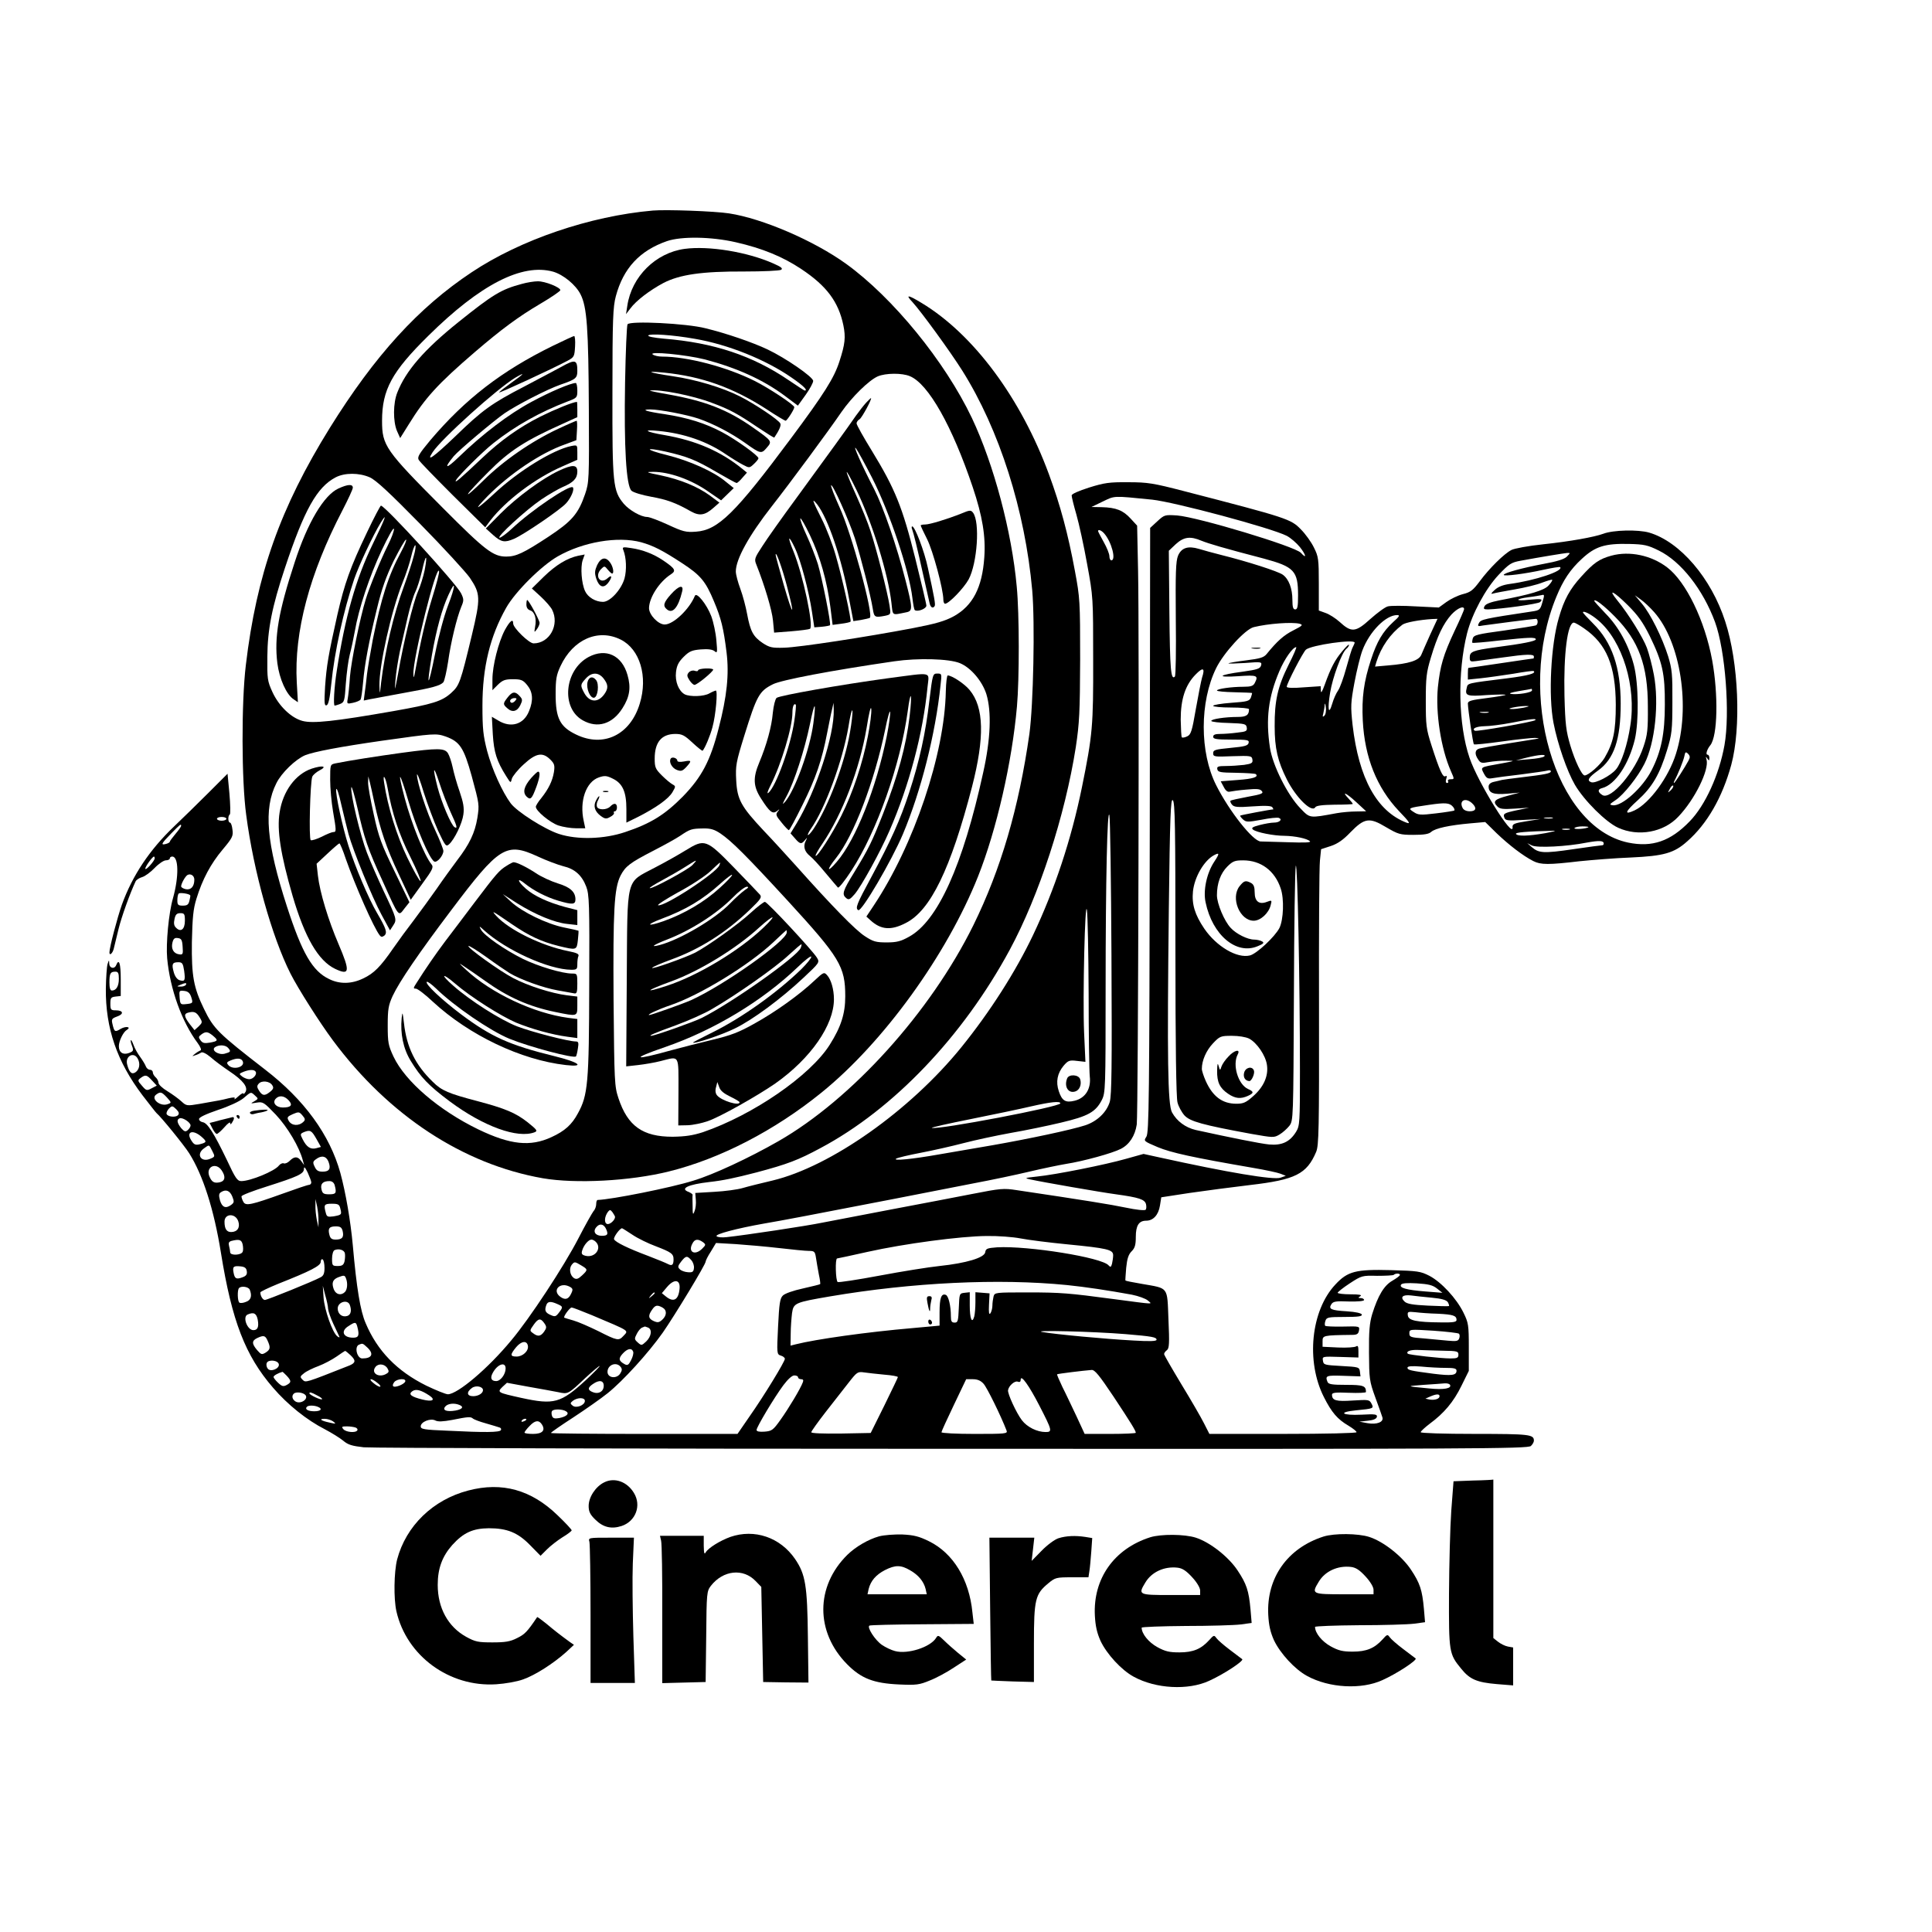<?xml version="1.0" standalone="no"?>
<!DOCTYPE svg PUBLIC "-//W3C//DTD SVG 20010904//EN"
 "http://www.w3.org/TR/2001/REC-SVG-20010904/DTD/svg10.dtd">
<svg version="1.0" xmlns="http://www.w3.org/2000/svg"
 width="1024pt" height="1024pt" viewBox="0 0 1024 1024"
 preserveAspectRatio="xMidYMid meet">

<g transform="translate(0,1024) scale(0.1,-0.1)"
fill="#000000" stroke="none">
<path d="M3460 9124 c-333 -29 -702 -155 -960 -327 -283 -188 -513 -441 -752
-825 -263 -424 -388 -777 -445 -1257 -24 -198 -23 -613 2 -795 39 -298 136
-645 235 -841 40 -79 155 -260 225 -354 296 -398 690 -656 1112 -730 174 -30
463 -15 668 36 271 67 561 217 809 418 329 266 665 731 830 1146 98 247 180
605 206 900 13 145 13 490 -1 635 -26 291 -122 650 -238 895 -143 300 -419
638 -667 817 -171 123 -443 240 -620 267 -78 12 -332 21 -404 15z m440 -168
c140 -32 248 -76 347 -142 134 -89 197 -173 223 -298 13 -64 9 -100 -21 -192
-28 -87 -80 -170 -258 -409 -294 -395 -385 -485 -502 -493 -54 -4 -69 0 -149
37 -48 22 -98 41 -110 41 -32 0 -94 35 -124 70 -57 69 -61 102 -60 590 0 391
3 453 18 510 40 149 127 242 271 292 76 26 234 24 365 -6z m-968 -156 c54 -16
119 -69 145 -120 34 -67 42 -178 44 -610 2 -373 1 -387 -20 -449 -36 -105 -70
-144 -196 -227 -131 -86 -170 -104 -222 -104 -69 0 -112 33 -335 257 -306 307
-323 331 -323 463 0 164 52 260 245 450 275 272 497 386 662 340z m1891 -554
c98 -41 224 -265 333 -589 51 -152 69 -260 61 -371 -11 -160 -61 -257 -163
-313 -46 -25 -95 -39 -214 -62 -246 -47 -605 -102 -684 -104 -64 -2 -77 1
-114 25 -50 34 -65 62 -82 153 -7 39 -23 99 -36 134 -13 35 -24 76 -24 92 0
65 69 190 191 346 95 121 304 404 368 498 56 81 146 169 193 190 42 18 129 19
171 1z m-2863 -536 c33 -15 103 -80 268 -248 123 -125 240 -253 262 -284 57
-85 58 -107 11 -304 -61 -254 -66 -267 -110 -307 -49 -44 -97 -59 -306 -96
-308 -54 -427 -67 -482 -52 -60 16 -125 79 -159 153 -27 59 -28 70 -27 188 1
144 25 265 93 469 103 310 170 429 269 481 48 25 124 25 181 0z m1438 -344
c64 -18 112 -42 219 -112 96 -63 123 -95 167 -201 38 -90 51 -142 67 -272 14
-115 2 -232 -42 -401 -44 -173 -90 -259 -190 -362 -95 -96 -170 -143 -305
-188 -112 -38 -254 -42 -352 -10 -76 25 -221 117 -255 162 -44 59 -99 180
-125 277 -21 82 -25 117 -25 241 0 203 40 367 126 519 48 85 186 222 273 272
135 77 318 108 442 75z m1690 -641 c58 -24 118 -95 140 -164 28 -93 23 -237
-17 -416 -108 -493 -241 -787 -393 -870 -43 -24 -65 -30 -118 -30 -57 0 -72 4
-116 33 -49 31 -174 159 -364 372 -47 52 -124 137 -172 187 -120 128 -141 165
-146 268 -4 77 -1 94 43 236 66 212 79 236 151 272 44 23 314 74 644 122 124
18 291 14 348 -10z m-2725 -389 c74 -27 95 -58 137 -209 41 -151 41 -152 30
-223 -13 -78 -41 -138 -108 -225 -26 -35 -75 -102 -107 -149 -33 -47 -87 -121
-120 -165 -34 -44 -83 -111 -110 -150 -69 -100 -103 -134 -160 -161 -62 -30
-125 -31 -181 -3 -88 42 -143 137 -223 384 -109 336 -125 519 -56 654 27 55
101 126 152 148 48 19 185 45 408 77 277 39 286 40 338 22z m1456 -514 c59
-40 138 -119 355 -355 278 -303 306 -350 306 -508 0 -91 -22 -161 -82 -256
-103 -164 -407 -373 -673 -464 -53 -17 -92 -23 -160 -24 -158 0 -238 56 -287
204 -21 63 -22 84 -26 519 -3 479 3 593 37 661 26 50 50 68 174 132 56 29 120
64 142 79 53 36 61 38 121 39 40 1 60 -5 93 -27z m-970 -121 c47 -22 109 -45
136 -52 61 -14 99 -48 122 -108 16 -42 18 -88 16 -521 -1 -521 -7 -585 -60
-681 -32 -60 -70 -94 -140 -126 -112 -52 -218 -41 -388 41 -208 101 -386 253
-449 385 -28 60 -31 75 -31 166 0 87 4 107 26 156 36 77 140 229 310 454 256
340 292 362 458 286z"/>
<path d="M3629 8921 c-154 -21 -281 -147 -304 -301 l-7 -45 23 30 c30 41 102
96 175 135 87 45 205 62 429 61 99 0 187 4 195 9 11 7 1 15 -42 34 -138 61
-341 94 -469 77z"/>
<path d="M3326 8521 c-4 -6 -10 -145 -13 -308 -6 -346 6 -547 34 -574 10 -9
55 -23 105 -32 83 -15 128 -31 211 -78 45 -25 74 -20 118 19 l32 28 -51 38
c-65 47 -154 84 -262 107 -75 15 -80 18 -40 18 86 1 205 -41 298 -107 l64 -44
33 32 34 33 -41 33 c-63 54 -193 112 -313 142 -118 29 -122 44 -5 18 114 -26
160 -45 266 -107 55 -32 104 -59 108 -59 4 0 18 12 31 28 l24 27 -22 18 c-116
95 -248 152 -415 181 -101 17 -121 31 -32 22 136 -13 259 -56 359 -125 31 -21
72 -46 90 -55 32 -17 34 -17 57 5 13 12 24 26 24 30 0 14 -117 98 -192 138
-90 48 -183 77 -306 96 -97 14 -129 25 -75 25 49 0 194 -28 256 -49 80 -28
170 -75 244 -127 84 -60 88 -61 117 -27 30 34 28 36 -73 107 -135 95 -254 141
-451 176 -58 10 -100 19 -95 20 47 9 230 -27 328 -65 95 -35 138 -59 240 -128
48 -32 89 -58 91 -56 25 37 37 63 32 74 -6 18 -135 104 -214 144 -93 47 -233
89 -356 107 -128 19 -155 30 -46 19 199 -20 365 -79 543 -194 51 -34 97 -61
101 -61 7 0 46 60 46 72 0 12 -134 101 -210 139 -148 74 -356 129 -491 129
-19 0 -41 5 -49 11 -27 19 176 -1 276 -26 170 -45 307 -107 421 -191 l72 -54
41 57 c22 31 40 64 40 74 0 21 -147 122 -242 167 -78 37 -217 85 -328 112
-100 26 -402 41 -414 21z m358 -77 c175 -30 374 -110 511 -205 64 -44 89 -69
70 -69 -2 0 -41 25 -85 55 -191 130 -398 199 -662 220 -53 5 -85 11 -82 17 7
11 130 3 248 -18z"/>
<path d="M2765 8735 c-109 -29 -153 -56 -335 -202 -181 -145 -279 -258 -324
-373 -23 -57 -23 -154 -2 -204 l17 -38 45 72 c87 141 154 215 352 385 140 120
229 186 346 255 58 34 106 67 106 72 0 15 -82 48 -120 47 -19 0 -57 -6 -85
-14z"/>
<path d="M2930 8407 c-271 -133 -463 -281 -649 -500 -59 -71 -70 -89 -62 -104
5 -10 87 -94 181 -188 l172 -170 26 35 c82 107 241 227 385 289 l77 34 0 40
c0 39 0 39 -32 33 -96 -19 -281 -133 -407 -251 -97 -90 -119 -99 -36 -14 116
117 280 228 408 273 l62 23 3 51 c2 29 1 52 -2 52 -2 0 -47 -19 -98 -43 -141
-66 -290 -169 -395 -273 -51 -50 -88 -83 -82 -71 6 11 55 63 108 116 111 112
195 166 394 255 l77 35 0 40 c0 23 -1 41 -2 41 -22 -1 -115 -39 -194 -78 -111
-56 -210 -126 -309 -220 -116 -110 -149 -138 -138 -117 13 24 141 151 198 196
116 92 247 165 393 221 51 19 52 21 52 59 0 21 -4 39 -8 39 -27 0 -135 -46
-235 -100 -121 -65 -260 -171 -386 -293 -67 -65 -82 -63 -26 5 26 31 211 187
270 228 65 44 224 126 295 151 82 28 90 35 90 73 0 60 -11 63 -86 21 -38 -20
-125 -67 -194 -103 -174 -90 -224 -126 -366 -264 -117 -112 -158 -141 -121
-85 46 71 343 338 438 395 58 34 47 21 -21 -27 -32 -23 -62 -46 -65 -51 -5 -8
287 127 365 169 33 18 35 22 38 75 2 31 -1 56 -5 55 -4 0 -55 -24 -113 -52z"/>
<path d="M2962 7745 c-88 -41 -222 -140 -307 -225 l-80 -81 39 -35 c43 -38 61
-41 110 -20 50 21 246 154 277 189 26 29 45 74 35 84 -16 16 -219 -121 -323
-219 -28 -26 -58 -48 -65 -48 -20 1 138 146 220 202 40 27 92 57 115 67 57 24
77 46 77 82 0 37 -25 38 -98 4z"/>
<path d="M4591 8106 c-13 -14 -37 -45 -55 -70 -41 -60 -150 -210 -315 -436
-75 -102 -156 -216 -180 -254 -42 -64 -44 -70 -32 -99 43 -108 83 -241 88
-296 l6 -64 90 7 c50 4 95 10 100 13 21 13 -37 287 -88 412 -33 79 -27 91 8
17 31 -65 74 -228 91 -341 l12 -80 39 3 c22 2 42 6 44 8 7 6 -41 246 -64 324
-13 41 -40 110 -60 153 -20 43 -35 83 -33 89 2 5 25 -34 51 -89 54 -113 90
-242 108 -379 l12 -96 45 6 c25 3 47 8 50 11 6 6 -43 229 -79 353 -16 56 -49
143 -74 192 -50 99 -55 115 -24 77 58 -75 130 -286 170 -505 l22 -114 40 6
c22 4 43 9 47 11 22 14 -98 453 -161 588 -27 60 -47 112 -44 115 8 8 93 -181
126 -281 31 -98 84 -304 95 -374 7 -45 11 -47 64 -37 32 7 32 7 25 53 -10 67
-70 303 -101 396 -14 44 -48 127 -74 185 -69 153 -70 175 0 32 84 -174 168
-446 185 -599 8 -69 0 -64 80 -48 33 7 32 22 -5 167 -47 184 -118 390 -167
486 -65 125 -116 241 -96 215 10 -13 48 -83 85 -155 94 -185 197 -493 214
-638 4 -33 9 -62 13 -64 16 -10 61 8 61 24 0 9 -27 122 -59 251 -68 272 -107
368 -229 568 -45 73 -82 139 -82 147 0 7 7 17 16 22 12 7 69 112 60 112 -1 0
-13 -11 -25 -24z m-421 -969 c46 -173 34 -171 -16 3 -24 85 -44 157 -43 160 1
23 35 -71 59 -163z"/>
<path d="M5095 7518 c-76 -30 -167 -58 -192 -58 -13 0 -23 -2 -23 -5 0 -3 15
-36 34 -73 31 -62 86 -266 86 -321 0 -11 4 -21 9 -21 20 0 99 82 125 129 46
86 61 305 23 354 -11 14 -17 14 -62 -5z"/>
<path d="M4835 7433 c8 -22 25 -90 60 -248 15 -66 29 -130 32 -142 5 -23 18
-30 27 -15 5 8 -2 47 -36 202 -19 90 -69 220 -83 220 -4 0 -4 -8 0 -17z"/>
<path d="M1794 7651 c-77 -35 -164 -181 -232 -391 -86 -262 -109 -397 -92
-535 11 -84 48 -167 87 -192 l22 -15 -6 104 c-15 268 67 577 242 913 30 58 55
112 55 120 0 20 -26 19 -76 -4z"/>
<path d="M1945 7418 c-89 -186 -119 -271 -157 -437 -48 -214 -57 -269 -65
-380 -5 -87 -4 -103 8 -99 10 3 17 36 25 114 17 170 65 388 121 554 25 73 99
231 141 300 39 63 23 20 -42 -113 -90 -185 -147 -387 -191 -672 -14 -89 -19
-185 -11 -185 3 0 16 4 29 9 22 9 24 16 30 108 4 54 13 123 21 154 8 30 20 86
27 125 20 118 78 291 142 427 34 72 63 124 65 114 2 -9 -13 -49 -33 -89 -36
-71 -98 -223 -116 -283 -31 -100 -78 -333 -84 -410 -3 -49 -9 -103 -12 -119
-5 -27 -4 -28 28 -21 19 4 37 12 40 17 4 6 9 44 13 87 9 104 31 219 73 391 26
109 49 173 90 258 31 61 60 112 65 112 5 0 -7 -30 -27 -67 -67 -124 -104 -242
-149 -463 -13 -69 -27 -152 -31 -185 -3 -33 -9 -77 -12 -99 l-5 -39 33 7 c19
3 43 8 54 10 11 2 72 13 135 25 141 25 184 37 200 55 6 8 17 57 25 108 14 102
46 234 70 292 14 33 14 40 -1 71 -24 50 -403 465 -425 465 -3 0 -37 -64 -74
-142z m248 -125 c-8 -32 -32 -105 -53 -163 -54 -145 -100 -343 -120 -508 -7
-66 -7 -67 -9 -16 -2 105 63 397 122 544 19 47 40 111 47 143 7 31 17 57 21
57 4 0 1 -26 -8 -57z m58 -74 c-7 -34 -23 -86 -36 -115 -25 -57 -75 -261 -105
-434 -18 -96 -19 -99 -14 -35 3 39 14 108 24 155 11 47 29 128 41 180 12 52
30 112 40 132 10 20 26 71 36 113 19 89 31 93 14 4z m40 -147 c-35 -114 -61
-227 -90 -387 -7 -39 -9 -43 -10 -18 -3 83 123 586 136 546 3 -7 -14 -70 -36
-141z m83 -43 c-21 -55 -50 -163 -69 -259 -36 -180 -46 -182 -16 -3 24 137 53
244 88 320 40 88 38 48 -3 -58z"/>
<path d="M3304 7324 c16 -40 18 -106 6 -150 -17 -59 -76 -124 -114 -124 -39 0
-80 24 -95 57 -19 41 -25 126 -13 163 l11 31 -32 -6 c-61 -13 -120 -49 -184
-111 l-64 -63 46 -42 c26 -24 53 -55 61 -70 41 -80 -13 -179 -98 -179 -24 0
-108 82 -108 105 0 28 -17 15 -44 -34 -34 -64 -66 -189 -66 -262 l0 -57 29 29
c25 24 38 29 79 29 44 0 54 -4 76 -31 30 -36 34 -80 10 -138 -28 -71 -96 -91
-163 -50 l-34 20 5 -93 c6 -95 20 -141 71 -222 24 -38 24 -38 30 -13 4 13 32
48 63 76 65 60 100 66 141 25 22 -22 24 -31 19 -66 -8 -48 -29 -90 -67 -138
-16 -19 -29 -40 -29 -46 0 -22 74 -83 119 -99 24 -8 67 -15 94 -15 l49 0 -8
38 c-24 106 12 209 81 232 30 10 41 9 73 -7 52 -25 72 -70 72 -161 l0 -72 63
31 c96 49 160 95 181 130 18 31 18 32 0 42 -11 6 -36 27 -56 47 -34 34 -38 43
-38 89 0 87 36 130 108 131 37 0 49 -6 93 -47 27 -25 51 -44 53 -42 13 14 41
82 52 124 18 65 29 195 18 195 -5 -1 -20 -7 -34 -15 -29 -17 -103 -19 -131 -5
-32 18 -52 68 -46 118 4 34 13 53 40 80 30 30 44 36 91 40 39 3 61 0 73 -9 15
-13 16 -8 10 56 -3 39 -15 96 -27 129 -24 63 -78 130 -87 108 -29 -71 -114
-152 -160 -152 -34 0 -83 51 -83 87 1 56 54 139 116 179 29 19 23 30 -40 73
-52 35 -109 57 -170 66 -45 7 -49 6 -42 -11z m-14 -474 c102 -51 145 -196 101
-339 -50 -166 -192 -235 -338 -164 -85 41 -108 86 -108 213 0 81 4 103 26 150
66 141 199 200 319 140z"/>
<path d="M3120 6758 c-129 -69 -148 -271 -31 -336 78 -44 157 -20 210 64 39
61 46 110 27 176 -30 106 -115 144 -206 96z m79 -114 c25 -32 26 -52 5 -82
-34 -49 -81 -46 -109 8 -20 38 -19 42 10 74 31 34 67 34 94 0z"/>
<path d="M3114 6625 c-8 -34 14 -87 35 -83 20 4 28 73 10 94 -18 22 -38 17
-45 -11z"/>
<path d="M3165 7245 c-13 -30 -14 -42 -5 -71 15 -45 38 -54 62 -25 24 31 23
49 -2 26 -39 -35 -71 13 -33 50 16 16 18 16 34 -4 9 -11 20 -21 23 -21 12 0 6
36 -10 58 -23 33 -49 28 -69 -13z"/>
<path d="M3556 7090 c-39 -44 -44 -61 -21 -80 30 -25 60 10 80 93 11 40 -16
35 -59 -13z"/>
<path d="M2790 7036 c0 -16 7 -27 20 -31 24 -8 35 -44 26 -88 -5 -30 -5 -31 9
-13 8 11 15 26 15 34 0 15 -58 122 -66 122 -2 0 -4 -11 -4 -24z"/>
<path d="M3700 6687 c0 -5 -8 -6 -19 -2 -10 3 -24 -1 -31 -10 -10 -12 -9 -20
4 -40 9 -14 21 -25 27 -25 14 0 99 70 99 81 0 4 -18 7 -40 6 -22 -1 -40 -5
-40 -10z"/>
<path d="M2691 6544 c-26 -33 -26 -37 -2 -58 26 -24 53 -17 69 17 12 25 12 31
-4 48 -23 26 -39 24 -63 -7z m39 -19 c-7 -8 -16 -12 -21 -9 -13 8 -1 24 18 24
13 0 13 -3 3 -15z"/>
<path d="M3555 6219 c-11 -17 6 -50 33 -60 22 -8 29 -6 49 15 31 34 29 38 -12
30 -21 -4 -35 -2 -35 4 0 14 -28 23 -35 11z"/>
<path d="M2815 6116 c-38 -44 -46 -76 -24 -98 21 -20 28 -13 52 52 18 49 22
80 9 80 -4 0 -20 -15 -37 -34z"/>
<path d="M3198 6043 c6 -2 18 -2 25 0 6 3 1 5 -13 5 -14 0 -19 -2 -12 -5z"/>
<path d="M3160 5999 c-17 -30 -8 -59 22 -82 24 -18 31 -19 52 -7 14 7 23 17
20 22 -3 4 0 8 5 8 6 0 11 9 11 20 0 24 -16 26 -36 5 -19 -19 -63 -19 -70 -1
-3 8 -1 24 6 35 6 12 8 21 6 21 -3 0 -10 -9 -16 -21z"/>
<path d="M4705 6645 c-249 -34 -573 -91 -589 -104 -7 -6 -16 -41 -20 -80 -6
-73 -33 -170 -72 -263 -34 -81 -32 -126 10 -191 46 -72 61 -83 84 -66 15 13
16 12 4 -3 -12 -15 -9 -22 20 -57 18 -23 36 -41 39 -41 4 0 36 60 72 133 71
142 104 240 131 382 10 50 21 106 26 125 l8 35 1 -36 c4 -134 -93 -431 -198
-605 l-31 -51 23 -26 c27 -32 35 -33 54 -9 13 15 13 15 3 -6 -14 -28 -6 -56
23 -79 13 -10 49 -49 81 -88 32 -38 62 -74 67 -79 4 -5 37 36 72 90 134 206
259 559 298 844 16 122 25 99 10 -28 -19 -157 -61 -311 -141 -516 -59 -149
-75 -182 -151 -307 -63 -102 -68 -119 -44 -139 13 -11 20 -8 45 21 35 41 136
224 184 335 105 241 178 516 202 762 8 85 34 79 -211 47z m-495 -226 c-19
-132 -97 -348 -138 -382 -8 -6 -3 11 12 40 57 113 116 309 116 386 0 32 8 52
18 42 2 -2 -1 -41 -8 -86z m101 -13 c-18 -136 -97 -354 -150 -416 -17 -19 -15
-12 8 30 41 76 95 244 123 378 26 128 35 132 19 8z m289 -68 c-28 -144 -79
-298 -141 -422 -49 -98 -128 -220 -136 -212 -3 2 13 31 35 63 107 158 198 396
235 614 13 82 23 121 25 101 2 -18 -6 -83 -18 -144z m-95 20 c-28 -164 -114
-391 -192 -510 -14 -21 -28 -36 -31 -34 -2 3 5 17 16 33 75 107 168 359 199
541 9 59 19 97 21 85 2 -12 -4 -64 -13 -115z m195 -20 c-55 -273 -164 -549
-265 -666 -52 -61 -56 -45 -4 20 94 118 203 403 261 683 12 61 24 102 26 92 2
-10 -6 -68 -18 -129z"/>
<path d="M4926 6528 c-20 -174 -53 -323 -107 -488 -48 -147 -95 -251 -201
-449 -78 -144 -86 -165 -69 -175 17 -11 177 262 237 404 95 226 172 528 199
788 7 61 7 62 -17 62 -24 0 -25 -3 -42 -142z"/>
<path d="M5013 6576 c-6 -331 -168 -814 -383 -1137 l-38 -57 22 -20 c55 -50
108 -55 187 -14 131 66 238 287 351 722 67 261 64 421 -13 513 -27 33 -94 77
-116 77 -4 0 -9 -38 -10 -84z"/>
<path d="M2130 6250 c-124 -17 -285 -42 -352 -56 -28 -6 -28 -6 -28 -87 0 -45
7 -120 15 -167 18 -104 18 -110 2 -110 -8 0 -35 -11 -62 -25 -27 -13 -53 -21
-58 -18 -11 7 -3 306 8 336 4 10 22 25 39 34 43 22 16 28 -42 9 -86 -29 -153
-120 -170 -232 -15 -94 5 -222 69 -443 65 -221 136 -343 225 -386 78 -37 81
-15 18 132 -54 126 -99 274 -109 362 l-7 63 58 54 c32 30 60 54 63 54 3 0 19
-37 34 -83 50 -142 148 -365 180 -405 7 -9 13 -9 24 -1 17 15 10 37 -38 119
-45 76 -117 246 -152 357 -32 100 -70 277 -65 300 3 10 15 -27 27 -82 13 -55
30 -125 38 -155 24 -88 126 -338 175 -428 l45 -83 17 26 c20 31 20 33 -51 183
-30 64 -70 155 -88 202 -35 90 -89 316 -83 347 2 10 16 -38 32 -107 37 -165
55 -218 134 -390 88 -195 83 -188 115 -146 l27 34 -79 164 c-69 142 -84 181
-110 301 -17 76 -31 153 -30 170 l1 32 8 -30 c4 -16 15 -65 24 -108 31 -144
64 -241 129 -379 l64 -137 62 86 c55 75 60 87 48 102 -36 43 -105 212 -142
351 -42 158 -27 145 20 -17 42 -143 110 -302 136 -319 15 -9 49 31 49 56 0 9
-20 60 -44 111 -45 94 -96 253 -96 293 1 11 17 -31 36 -94 20 -63 54 -154 76
-203 38 -81 42 -86 58 -72 29 26 70 111 76 158 5 35 0 63 -20 122 -15 42 -31
100 -37 129 -6 28 -17 61 -25 74 -18 27 -52 28 -244 2z m258 -314 c34 -73 39
-91 21 -80 -18 11 -69 131 -90 212 -28 109 -22 121 10 22 15 -47 42 -116 59
-154z m-334 129 c23 -132 61 -248 121 -367 35 -71 59 -128 54 -128 -6 0 -37
56 -70 124 -57 118 -104 271 -123 397 -9 55 8 31 18 -26z"/>
<path d="M3634 5733 c-32 -20 -106 -62 -164 -92 -156 -83 -144 -37 -148 -595
l-3 -458 63 7 c35 4 88 13 119 21 103 26 95 39 95 -163 l-1 -178 50 1 c28 1
76 11 107 22 66 23 263 134 358 200 187 132 310 309 310 446 0 52 -15 104 -36
127 -16 18 -19 17 -68 -29 -77 -73 -205 -165 -317 -227 -82 -46 -122 -62 -227
-87 -70 -17 -165 -41 -212 -54 -203 -57 -222 -48 -36 16 261 90 517 245 704
424 39 38 72 63 72 55 0 -8 -24 -37 -52 -65 -132 -128 -317 -259 -470 -335
-59 -29 -107 -54 -105 -55 7 -8 153 41 222 75 93 45 245 157 365 270 83 78 85
80 70 105 -23 38 -263 296 -276 296 -6 0 -40 -26 -75 -58 -67 -62 -226 -175
-294 -211 -53 -27 -242 -94 -228 -80 6 6 51 25 100 43 152 55 291 143 418 265
56 54 64 65 53 79 -7 8 -69 73 -138 144 -147 151 -155 153 -256 91z m36 -78
c-24 -25 -218 -130 -226 -122 -3 2 26 20 63 40 37 20 93 52 123 71 66 42 71
44 40 11z m143 -1 c-16 -41 -293 -222 -325 -212 -6 2 42 33 107 69 66 35 142
85 170 111 57 54 56 53 48 32z m2 -120 c-82 -75 -188 -137 -297 -176 -89 -31
-99 -21 -12 12 129 48 219 102 314 188 30 27 57 48 60 45 3 -3 -26 -34 -65
-69z m132 -12 c-15 -11 -50 -42 -78 -71 -78 -81 -264 -191 -373 -220 -54 -14
-33 1 39 29 125 48 263 136 348 222 31 32 65 58 75 58 12 0 10 -5 -11 -18z
m98 -200 c-128 -122 -348 -254 -511 -307 -128 -42 -110 -25 25 24 148 54 343
173 466 286 80 72 97 70 20 -3z m125 -24 c0 -44 -331 -279 -507 -359 -48 -21
-212 -79 -222 -79 -15 1 50 31 109 51 158 53 421 214 550 336 36 34 66 62 68
63 1 0 2 -5 2 -12z m74 -82 c-17 -45 -360 -288 -524 -371 -42 -21 -250 -95
-269 -95 -16 0 21 16 129 55 68 25 156 64 194 87 133 77 338 222 404 284 37
34 68 61 70 59 1 -1 0 -10 -4 -19z m-374 -788 c27 -13 49 -26 50 -30 1 -22
-96 8 -119 36 -9 10 -11 26 -6 43 l7 28 10 -27 c6 -19 25 -34 58 -50z"/>
<path d="M2685 5651 c-39 -24 -53 -40 -171 -196 -54 -71 -123 -164 -155 -205
-51 -68 -102 -142 -152 -221 -17 -26 -17 -29 -3 -29 9 0 50 -31 91 -70 192
-177 466 -308 704 -335 105 -12 71 15 -60 47 -240 59 -336 103 -494 221 -105
79 -193 162 -183 173 4 3 26 -13 50 -36 94 -92 288 -225 389 -266 106 -43 342
-106 352 -93 2 2 7 21 10 42 5 30 3 37 -11 37 -39 0 -233 50 -311 80 -88 34
-250 137 -339 216 -69 60 -60 71 10 11 85 -73 242 -172 323 -207 83 -34 190
-64 273 -75 l52 -7 0 50 0 51 -47 6 c-183 24 -410 131 -543 255 -40 37 -41 39
-10 18 19 -12 69 -47 110 -76 121 -87 233 -137 374 -166 117 -24 116 -24 116
33 l0 49 -57 7 c-79 10 -205 50 -283 91 -71 37 -245 162 -237 170 3 3 45 -23
94 -58 48 -35 104 -73 123 -85 58 -35 180 -79 255 -92 39 -7 78 -14 88 -16 14
-3 17 5 17 51 0 53 -1 54 -28 54 -52 0 -179 38 -261 78 -95 47 -206 124 -222
155 -11 20 -9 20 17 -4 117 -106 343 -208 462 -209 29 0 32 3 32 29 0 16 2 36
6 44 4 11 -10 17 -55 26 -140 28 -313 112 -381 187 -29 32 -21 27 84 -45 91
-62 155 -92 247 -115 95 -23 96 -23 102 32 3 26 4 48 3 49 -1 1 -35 9 -76 17
-93 19 -222 82 -281 136 l-44 41 75 -48 c97 -61 199 -103 266 -110 l54 -6 0
40 0 39 -66 17 c-91 25 -163 58 -207 97 -46 40 -49 63 -4 26 45 -36 112 -71
176 -90 75 -22 91 -21 91 7 0 40 -28 65 -94 85 -35 11 -88 35 -117 55 -49 32
-100 57 -117 57 -4 0 -20 -8 -37 -19z"/>
<path d="M2129 4845 c-8 -83 8 -163 48 -228 53 -87 94 -130 206 -214 180 -134
361 -199 451 -164 17 7 12 13 -39 54 -63 49 -118 72 -265 111 -152 40 -189 55
-236 102 -93 90 -139 184 -153 312 -7 59 -8 62 -12 27z"/>
<path d="M4837 8638 c44 -48 196 -256 263 -362 197 -313 333 -741 371 -1165
15 -173 6 -607 -15 -761 -56 -393 -151 -717 -297 -1014 -227 -460 -644 -922
-1034 -1145 -152 -87 -346 -178 -451 -209 -117 -37 -434 -100 -506 -102 -5 0
-8 -10 -8 -22 0 -12 -6 -29 -14 -37 -7 -9 -44 -74 -80 -144 -77 -149 -259
-426 -356 -541 -123 -149 -284 -285 -336 -286 -11 0 -63 21 -115 46 -155 77
-259 184 -321 331 -28 64 -48 185 -68 412 -12 131 -38 281 -66 384 -56 202
-191 388 -399 548 -248 192 -273 216 -324 322 -55 113 -66 174 -64 353 3 131
7 175 24 230 32 104 76 186 139 261 52 62 57 72 52 106 -2 20 -8 37 -13 37
-11 0 -12 37 -1 43 4 3 3 53 -2 111 l-10 105 -102 -102 c-56 -56 -138 -136
-181 -177 -130 -124 -221 -260 -277 -415 -24 -68 -66 -227 -66 -253 0 -20 17
-5 23 20 3 13 14 59 25 103 16 66 62 193 91 254 4 8 20 18 34 22 15 4 45 26
66 48 22 23 49 41 60 41 12 0 21 5 21 10 0 6 6 10 13 10 34 0 36 -105 4 -220
-23 -79 -38 -241 -31 -319 15 -163 78 -338 162 -450 14 -19 21 -36 15 -38 -5
-2 -19 -10 -29 -18 -18 -15 -18 -15 1 -8 11 3 25 10 31 14 6 5 26 -4 50 -24
21 -19 66 -52 100 -75 72 -48 100 -84 85 -110 -6 -9 -11 -13 -11 -8 0 5 -12
-1 -27 -15 -14 -13 -23 -19 -20 -13 5 9 -3 9 -31 3 -39 -10 -47 -11 -155 -30
-66 -11 -69 -11 -95 13 -15 14 -48 38 -74 54 -27 16 -48 36 -48 45 0 9 -7 22
-15 29 -8 7 -15 19 -15 26 0 8 -7 14 -15 14 -9 0 -18 8 -22 18 -3 9 -17 32
-30 50 -13 17 -29 46 -35 63 -6 16 -12 28 -14 26 -3 -2 0 -16 6 -31 9 -24 7
-28 -16 -37 -32 -12 -54 3 -54 36 0 27 23 75 42 86 26 16 -4 22 -32 6 -31 -19
-34 -17 -44 26 -6 25 -3 29 24 39 38 13 34 33 -6 33 -26 0 -29 3 -29 35 0 31
3 35 28 38 l27 3 0 90 c0 82 -9 111 -24 74 -9 -23 -36 -18 -37 8 -1 21 -1 21
-9 -3 -4 -14 -8 -72 -9 -130 -2 -209 59 -387 194 -565 38 -49 71 -92 75 -95
22 -18 146 -170 173 -213 73 -116 131 -297 168 -527 58 -361 129 -545 276
-715 78 -91 180 -172 274 -220 36 -19 80 -46 98 -61 26 -22 47 -28 109 -35 42
-4 1448 -8 3124 -8 2757 -1 3048 0 3062 15 9 8 16 21 16 28 0 33 -22 36 -312
36 -167 0 -288 4 -288 9 0 5 22 25 48 45 75 55 126 115 168 201 l39 79 0 125
c0 118 -2 130 -28 183 -37 76 -118 163 -181 196 -47 24 -62 26 -203 30 -187 5
-230 -6 -295 -76 -130 -138 -157 -408 -61 -597 41 -81 71 -117 131 -152 23
-14 42 -29 42 -34 0 -5 -164 -9 -390 -9 l-390 0 -29 57 c-16 32 -70 125 -120
207 -50 83 -91 154 -91 159 0 6 7 15 15 21 12 9 14 35 8 163 -7 176 3 163
-140 188 -48 8 -87 16 -88 18 -1 1 1 31 4 67 5 49 12 71 29 88 17 17 22 33 22
76 0 60 16 86 55 86 37 0 65 30 73 80 l7 44 150 23 c83 12 227 31 320 42 241
28 301 58 351 176 14 35 16 113 15 762 -1 398 1 750 5 783 l6 59 52 17 c36 12
66 33 103 72 75 77 101 81 189 28 65 -38 74 -41 145 -41 57 0 82 4 95 16 22
19 95 35 207 45 l79 7 61 -60 c65 -62 139 -119 194 -147 39 -20 82 -20 243 -1
69 7 192 17 274 20 174 8 229 23 299 86 105 92 186 233 233 405 53 196 39 544
-32 760 -74 230 -240 423 -403 471 -59 17 -191 14 -243 -6 -49 -18 -178 -41
-319 -56 -77 -8 -153 -22 -168 -30 -39 -20 -118 -98 -168 -166 -36 -48 -49
-58 -89 -68 -27 -7 -66 -26 -88 -42 l-40 -29 -122 6 c-66 4 -133 4 -148 0 -14
-3 -56 -34 -93 -67 -78 -71 -100 -73 -163 -15 -21 19 -54 40 -74 47 l-36 13 0
141 c0 132 -2 145 -26 193 -14 29 -45 72 -69 96 -53 55 -71 61 -620 203 -162
42 -192 47 -295 47 -100 1 -127 -3 -207 -28 -56 -18 -93 -34 -93 -42 0 -8 11
-53 25 -101 14 -49 40 -167 57 -263 32 -173 32 -179 32 -505 1 -352 -3 -400
-60 -680 -56 -274 -144 -540 -259 -782 -93 -195 -228 -406 -379 -593 -272
-336 -693 -633 -1001 -707 -60 -14 -132 -32 -159 -40 -27 -8 -94 -17 -150 -20
l-101 -6 3 -36 c2 -20 -1 -47 -7 -61 -8 -22 -10 -18 -10 28 -1 28 -1 55 0 59
0 4 -9 10 -20 15 -50 18 -5 40 109 53 72 8 134 21 250 51 165 44 220 65 339
129 387 206 755 592 1003 1051 155 287 293 710 350 1074 19 127 22 184 23 465
0 308 -1 326 -28 470 -36 195 -77 347 -137 510 -149 405 -400 743 -675 909
-74 45 -88 46 -48 4z m1268 -1046 c121 -13 632 -150 715 -192 21 -11 52 -38
70 -60 33 -42 37 -66 5 -30 -31 34 -545 189 -656 198 -65 4 -67 4 -105 -31
l-38 -35 -2 -1601 c-2 -1434 -4 -1604 -18 -1626 -15 -23 -15 -23 60 -55 72
-30 187 -55 506 -110 65 -11 130 -25 145 -31 l28 -11 -28 -10 c-37 -13 -277
27 -644 108 l-82 18 -93 -26 c-109 -31 -372 -84 -473 -94 -64 -7 -67 -8 -35
-15 63 -14 373 -68 455 -79 123 -17 152 -27 159 -52 3 -13 2 -26 -2 -30 -5 -5
-51 0 -103 11 -81 17 -224 40 -580 93 -70 11 -87 9 -235 -20 -87 -17 -280 -54
-429 -82 -148 -28 -313 -60 -365 -70 -87 -18 -406 -66 -508 -77 -24 -3 -48 -1
-54 5 -10 10 105 41 252 67 95 16 262 48 680 129 157 31 355 69 440 86 85 16
214 43 285 60 72 17 159 35 195 41 91 14 247 57 291 80 45 23 75 69 84 129 8
58 14 2618 7 2934 l-5 240 -34 37 c-40 44 -77 59 -154 61 l-54 1 60 29 c65 31
51 31 260 10z m-253 -179 c40 -45 65 -143 38 -143 -5 0 -10 10 -10 22 0 12
-13 45 -30 75 -16 29 -30 55 -30 58 0 11 18 4 32 -12z m516 -39 c37 -15 117
-39 332 -95 159 -43 180 -65 180 -194 0 -60 -3 -75 -15 -75 -11 0 -15 12 -15
50 0 61 -19 111 -51 134 -25 18 -191 71 -324 104 -44 11 -98 26 -121 33 -57
17 -92 6 -110 -36 -12 -29 -14 -91 -12 -334 2 -165 0 -303 -5 -307 -21 -21
-26 37 -29 339 l-3 328 37 35 c43 39 77 43 136 18z m2424 -52 c118 -58 234
-206 298 -379 55 -151 80 -485 50 -653 -28 -156 -102 -319 -184 -403 -102
-106 -199 -139 -326 -113 -389 81 -595 785 -381 1303 36 88 74 145 135 201 71
66 122 82 251 79 80 -2 98 -6 157 -35z m-487 -32 c-14 -14 -53 -26 -125 -39
-112 -21 -210 -48 -210 -58 0 -9 116 6 210 27 46 10 87 17 89 14 20 -20 -133
-71 -267 -89 -36 -5 -62 -15 -80 -32 -19 -17 -22 -23 -9 -19 10 3 62 13 115
22 53 9 119 25 146 36 27 10 50 17 53 15 2 -3 -6 -16 -19 -30 -23 -26 -96 -48
-261 -79 -46 -9 -72 -19 -78 -30 -8 -15 -5 -18 18 -18 70 2 266 29 276 39 17
17 7 18 -60 12 -74 -8 -75 4 0 14 28 3 59 9 69 11 14 4 15 1 3 -38 -11 -40
-15 -43 -56 -49 -253 -38 -270 -42 -280 -61 -9 -17 -7 -19 23 -13 40 6 265 35
279 35 11 0 12 -27 1 -34 -5 -3 -81 -15 -170 -28 -142 -19 -161 -24 -166 -42
-3 -11 -4 -22 -2 -23 2 -2 65 3 141 12 158 17 195 19 195 6 0 -9 -68 -23 -215
-42 -118 -16 -135 -23 -135 -53 0 -22 3 -24 33 -20 17 2 81 11 140 19 126 18
167 19 167 5 0 -5 -1 -10 -2 -10 -2 0 -79 -11 -172 -25 -93 -14 -171 -25 -173
-25 -2 0 -3 -14 -3 -31 l0 -31 68 7 c38 4 115 15 173 24 57 10 106 17 108 14
14 -12 -29 -24 -139 -38 -217 -27 -210 -25 -216 -51 -11 -42 1 -46 107 -38 54
3 99 4 99 1 0 -2 -45 -10 -100 -17 -81 -10 -100 -15 -100 -29 1 -35 27 -211
32 -216 3 -3 70 4 149 15 79 11 157 19 174 19 26 -2 27 -2 5 -6 -14 -2 -81
-13 -150 -24 -69 -11 -135 -23 -147 -26 -26 -6 -29 -29 -8 -59 12 -19 20 -20
57 -13 24 4 66 8 93 7 48 0 46 -1 -30 -15 -113 -20 -108 -18 -90 -53 13 -24
20 -29 43 -25 15 3 83 12 152 20 69 9 133 18 143 21 9 3 17 1 17 -4 0 -11 -29
-17 -155 -32 -49 -6 -97 -12 -105 -14 -8 -2 -27 -7 -42 -10 -18 -4 -28 -13
-28 -25 0 -34 25 -44 97 -38 l68 6 -64 -17 c-69 -18 -81 -30 -55 -56 13 -14
30 -16 93 -12 l76 5 -63 -13 c-71 -15 -77 -19 -68 -41 5 -14 19 -16 98 -11
l93 5 -75 -12 c-65 -10 -75 -15 -73 -32 5 -67 -184 238 -228 368 -60 175 -65
454 -13 661 27 104 97 234 166 308 57 60 68 67 118 76 108 20 225 39 245 41
19 1 19 1 0 -19z m-545 -279 c0 -4 -22 -56 -50 -114 -61 -130 -77 -187 -89
-300 -13 -135 16 -324 69 -444 19 -43 19 -43 -1 -43 -11 0 -17 -4 -14 -10 3
-5 1 -10 -5 -10 -7 0 -9 8 -5 21 5 15 4 19 -4 15 -13 -9 -31 30 -74 164 -28
87 -30 106 -30 235 0 123 3 151 27 230 34 114 66 180 109 228 32 34 67 49 67
28z m-376 -68 c-55 -51 -86 -103 -117 -198 -39 -118 -50 -204 -44 -324 10
-195 74 -355 191 -479 58 -60 64 -71 40 -62 -156 60 -252 234 -285 517 -11
101 -10 118 10 226 12 64 31 141 42 170 38 100 124 187 184 187 16 0 13 -7
-21 -37z m197 -65 c-21 -46 -42 -95 -48 -109 -13 -30 -65 -47 -177 -56 l-68
-6 7 24 c25 80 74 150 138 198 16 12 91 26 159 30 l27 1 -38 -82z m-693 56
c20 -6 16 -10 -33 -35 -50 -25 -86 -57 -142 -126 -15 -18 -35 -24 -108 -33
-49 -6 -91 -13 -94 -16 -2 -2 37 -1 87 2 88 7 91 6 86 -13 -5 -17 -19 -22 -97
-33 -130 -17 -145 -32 -24 -24 102 7 108 4 87 -37 -8 -15 -21 -19 -59 -19 -65
0 -141 -11 -141 -20 0 -4 41 -8 92 -9 51 -1 93 -3 94 -4 1 -1 -2 -12 -6 -24
-8 -19 -19 -22 -104 -28 -53 -4 -96 -11 -96 -16 0 -5 43 -9 95 -9 52 0 95 -4
95 -9 0 -31 -14 -41 -60 -41 -66 0 -140 -11 -140 -21 0 -5 42 -10 93 -11 85
-3 92 -5 95 -24 3 -19 -3 -22 -50 -27 -29 -4 -70 -7 -90 -7 -27 0 -38 -4 -38
-15 0 -12 17 -15 96 -15 86 0 95 -2 92 -17 -3 -15 -20 -20 -96 -27 -82 -8 -92
-11 -92 -28 0 -19 6 -20 103 -16 97 3 102 2 105 -18 3 -18 -4 -22 -44 -28 -26
-3 -69 -6 -96 -6 -42 0 -49 -3 -46 -17 3 -16 16 -18 101 -19 53 -1 100 -4 103
-7 16 -15 -13 -25 -96 -31 l-90 -7 16 -30 c10 -20 21 -28 32 -25 9 2 49 8 88
11 55 5 73 4 82 -8 10 -12 -1 -17 -74 -30 -48 -9 -89 -18 -92 -21 -3 -3 1 -13
8 -21 11 -13 29 -15 110 -9 68 5 99 3 104 -5 4 -6 6 -11 4 -11 -12 0 -172 -30
-175 -33 -1 -2 5 -11 15 -20 17 -15 25 -15 97 -2 44 9 85 13 93 10 21 -8 4
-25 -26 -25 -15 0 -49 -6 -76 -13 -38 -10 -45 -15 -35 -24 19 -15 110 -33 167
-33 55 -1 120 -14 135 -29 7 -7 -31 -8 -119 -5 -71 2 -135 4 -142 4 -40 0
-166 159 -236 298 -88 174 -88 442 0 621 40 81 154 206 199 217 77 19 203 28
243 18z m292 -100 c0 -3 -5 -14 -10 -24 -6 -10 -21 -61 -35 -112 -14 -51 -33
-104 -43 -118 -10 -14 -24 -45 -31 -70 -19 -64 -26 -31 -11 59 13 80 61 211
86 232 8 6 14 16 14 21 0 6 -16 -10 -36 -34 -38 -45 -60 -86 -93 -178 -13 -36
-20 -47 -20 -31 l-1 24 -90 -6 c-58 -5 -90 -3 -90 3 0 17 87 185 102 197 29
24 258 57 258 37z m-350 -117 c-58 -116 -75 -192 -74 -327 0 -116 16 -185 65
-282 48 -95 131 -177 150 -147 5 9 36 13 103 14 53 0 96 2 96 4 0 3 -10 15
-22 28 -41 43 -13 31 40 -18 l53 -49 -53 -1 c-29 0 -75 -4 -103 -9 -147 -27
-141 -28 -193 26 -68 70 -147 228 -161 321 -23 152 -9 268 50 406 27 64 71
127 89 127 4 0 -14 -42 -40 -93z m-459 -69 c-5 -18 -20 -93 -33 -167 -20 -117
-26 -135 -46 -144 -12 -6 -25 -8 -28 -5 -3 3 -5 46 -6 94 0 108 24 183 79 239
40 41 51 35 34 -17z m1749 -67 c0 -12 -77 -24 -111 -19 -15 3 1 8 41 15 36 6
66 11 68 12 1 0 2 -3 2 -8z m-1101 -135 c-9 -8 -10 -5 -5 14 3 14 7 34 7 45 1
11 4 5 6 -14 3 -19 -1 -39 -8 -45z m1056 43 c-22 -4 -51 -8 -65 -7 -35 1 34
15 75 16 25 0 23 -2 -10 -9z m-187 -26 c-10 -2 -28 -2 -40 0 -13 2 -5 4 17 4
22 1 32 -1 23 -4z m249 -40 c-10 -9 -310 -62 -320 -56 -18 11 8 23 51 24 26 0
90 8 142 18 105 21 137 24 127 14z m48 -192 c-6 -6 -41 -12 -80 -15 l-70 -6
55 14 c69 17 107 19 95 7z m-1955 -1020 c0 -514 4 -789 11 -814 5 -21 22 -52
37 -69 30 -32 94 -50 355 -98 115 -20 119 -21 149 -3 17 10 40 31 52 46 21 28
21 35 24 692 1 365 6 674 10 686 9 24 22 -616 22 -1091 0 -267 -1 -287 -20
-318 -33 -54 -75 -74 -143 -68 -49 5 -203 36 -390 77 -54 13 -99 46 -125 93
-23 41 -26 287 -17 1074 6 502 10 591 21 581 12 -10 14 -140 14 -788z m1572
772 c27 -25 22 -43 -12 -43 -18 0 -33 7 -38 18 -20 39 15 57 50 25z m-101 -19
c7 -8 10 -17 7 -20 -3 -2 -46 -9 -97 -15 -82 -10 -94 -9 -118 7 -33 21 -30 22
80 38 89 13 110 11 128 -10z m-1810 -795 c3 -587 1 -732 -9 -769 -17 -56 -67
-103 -129 -124 -73 -24 -299 -72 -493 -106 -96 -16 -224 -39 -285 -49 -142
-25 -245 -35 -225 -22 8 5 67 19 130 31 63 12 165 35 226 51 61 16 173 40 250
54 76 13 197 38 268 55 144 34 183 56 216 120 19 38 20 60 20 588 0 576 9 965
20 921 4 -14 9 -352 11 -750z m-4691 731 c0 -5 -11 -10 -25 -10 -14 0 -25 5
-25 10 0 6 11 10 25 10 14 0 25 -4 25 -10z m7028 3 c-10 -2 -28 -2 -40 0 -13
2 -5 4 17 4 22 1 32 -1 23 -4z m-7268 -40 c0 -5 -14 -24 -30 -43 -16 -19 -30
-38 -30 -41 0 -4 -9 -9 -20 -12 -30 -8 -25 2 27 55 49 50 53 53 53 41z m7459
-7 c-10 -9 -79 -14 -74 -5 4 5 22 9 42 9 20 0 34 -2 32 -4z m-101 -13 c-10 -2
-26 -2 -35 0 -10 3 -2 5 17 5 19 0 27 -2 18 -5z m-128 -19 c-91 -16 -147 -17
-155 -4 -5 8 50 13 200 17 17 0 -4 -5 -45 -13z m310 -55 c0 -5 -3 -9 -7 -9 -5
0 -74 -9 -155 -21 -157 -23 -182 -21 -219 11 l-24 21 24 -12 c28 -14 186 -6
291 15 66 12 90 11 90 -5z m-2064 -96 c-40 -60 -60 -153 -46 -216 36 -173 163
-280 276 -232 30 12 36 18 24 25 -8 5 -28 10 -43 10 -34 0 -95 30 -124 62 -34
36 -73 129 -73 173 0 63 19 116 55 152 29 29 40 33 84 33 94 0 168 -55 199
-149 19 -55 15 -166 -7 -210 -24 -46 -120 -136 -156 -145 -68 -17 -177 47
-242 142 -50 74 -67 129 -60 198 8 75 58 162 111 191 30 16 31 10 2 -34z
m-5616 18 c0 -14 -49 -68 -50 -55 0 11 38 64 46 64 2 0 4 -4 4 -9z m210 -113
c0 -36 -17 -56 -45 -51 -14 3 -25 10 -25 15 0 14 21 52 33 60 17 10 37 -3 37
-24z m-22 -83 c2 -1 0 -14 -4 -29 -5 -21 -12 -26 -35 -26 -25 0 -29 4 -29 28
0 16 3 32 7 36 6 6 53 0 61 -9z m4762 -520 c0 -214 3 -412 6 -440 8 -66 -23
-115 -80 -129 -48 -12 -67 -1 -84 50 -17 50 -8 95 25 135 24 28 31 31 71 26
l45 -5 -7 155 c-8 184 5 724 15 648 4 -27 8 -225 9 -440z m-4790 385 c0 -46
-22 -63 -47 -37 -11 10 -13 24 -8 46 5 24 12 31 31 31 21 0 24 -4 24 -40z
m-12 -138 c3 -40 1 -43 -19 -40 -29 4 -43 29 -35 62 5 21 12 27 29 24 18 -2
23 -10 25 -46z m8 -127 c7 -52 4 -59 -25 -50 -12 4 -24 20 -30 42 -12 43 -8
53 24 53 21 0 25 -6 31 -45z m-346 -43 c0 -39 -14 -62 -37 -62 -9 0 -13 14
-13 43 0 48 5 57 32 57 14 0 18 -8 18 -38z m355 -32 c-3 -5 -16 -10 -28 -9
-21 0 -21 1 -2 9 28 12 37 12 30 0z m28 -63 c11 -34 10 -35 -28 -39 -28 -3
-30 -1 -33 35 -3 37 -2 38 24 35 20 -2 30 -11 37 -31z m45 -109 c16 -26 15
-28 -5 -48 l-22 -20 -26 33 c-30 40 -31 54 -7 60 30 8 43 3 60 -25z m70 -97
c30 -25 28 -29 -15 -37 -29 -5 -39 -3 -50 12 -12 16 -11 20 4 31 23 17 34 16
61 -6z m5493 -16 c41 -22 87 -89 94 -139 9 -58 -17 -117 -73 -166 -38 -34 -52
-40 -89 -40 -74 0 -125 38 -162 120 -11 25 -21 54 -21 65 0 44 23 97 59 135
36 38 41 40 100 40 36 0 74 -6 92 -15z m-5411 -50 c15 -18 13 -21 -20 -30 -33
-8 -73 19 -50 35 22 14 56 12 70 -5z m-480 -56 c15 -27 9 -59 -13 -73 -19 -12
-32 0 -43 42 -12 44 35 70 56 31z m557 -15 c12 -31 -53 -47 -77 -19 -10 12 -8
16 11 24 36 15 59 13 66 -5z m68 -54 c9 -14 -13 -40 -34 -40 -10 0 -26 6 -37
14 -18 14 -18 15 6 25 33 13 57 13 65 1z m-549 -47 l25 -27 -27 -14 c-26 -14
-29 -13 -52 14 -23 26 -23 28 -6 41 25 18 32 17 60 -14z m637 -25 c9 -13 6
-21 -13 -36 -28 -22 -40 -20 -58 9 -10 16 -11 24 -1 35 16 19 59 14 72 -8z
m-558 -65 c24 -27 25 -28 4 -35 -39 -15 -91 28 -62 50 23 17 29 16 58 -15z
m467 10 c18 -16 18 -17 -4 -30 -22 -12 -21 -13 13 -7 33 5 38 2 101 -64 62
-66 125 -172 143 -242 l7 -25 -16 22 c-18 25 -36 25 -61 0 -10 -10 -24 -16
-31 -13 -7 3 -19 -3 -26 -12 -22 -29 -150 -82 -199 -82 -21 0 -31 14 -77 113
-68 141 -102 195 -127 199 -11 2 -20 9 -20 17 0 9 36 26 100 48 58 19 114 45
135 62 42 36 39 35 62 14z m178 -25 c23 -25 13 -38 -31 -38 -35 0 -56 24 -39
45 18 21 46 19 70 -7z m4090 -16 c0 -18 -647 -141 -681 -130 -6 2 88 23 208
47 120 24 263 54 318 67 105 24 155 29 155 16z m-4677 -63 c-13 -13 -55 -8
-60 7 -2 7 4 19 13 29 16 15 18 15 38 -4 15 -15 17 -24 9 -32z m665 -35 c-25
-24 -63 -21 -78 6 -10 18 -7 22 22 35 31 13 34 13 51 -7 15 -17 16 -24 5 -34z
m-598 -19 c0 -7 -7 -18 -15 -25 -12 -10 -18 -8 -35 11 -22 28 -25 46 -7 52 16
5 57 -22 57 -38z m668 -73 l23 -41 -26 -7 c-29 -7 -50 6 -71 48 -14 27 -13 29
8 38 33 13 40 8 66 -38z m-611 14 c31 -27 30 -31 -9 -41 -21 -5 -30 -2 -43 19
-31 47 5 62 52 22z m58 -76 c15 -29 15 -31 -9 -41 -51 -23 -79 24 -34 55 28
20 25 21 43 -14z m616 -57 c14 -37 5 -53 -31 -53 -23 0 -33 6 -42 26 -11 22
-10 28 7 40 29 22 54 17 66 -13z m-567 -45 c23 -33 20 -57 -8 -64 -31 -7 -44
1 -57 33 -18 49 35 74 65 31z m476 -65 c0 -7 -6 -13 -12 -13 -7 0 -69 -21
-138 -46 -170 -61 -198 -67 -210 -44 -6 10 -10 23 -10 29 0 6 60 29 133 52
166 53 197 67 198 93 0 15 6 10 20 -19 10 -22 19 -46 19 -52z m124 -15 c11
-42 7 -48 -29 -48 -29 0 -36 4 -41 26 -7 29 7 44 42 44 14 0 24 -8 28 -22z
m-543 -59 c11 -28 11 -33 -7 -46 -28 -20 -47 -12 -58 25 -7 26 -6 36 5 43 26
17 47 9 60 -22z m457 -129 l0 -35 -9 40 c-4 22 -8 56 -7 75 l0 35 9 -40 c4
-22 8 -56 7 -75z m116 64 c8 -32 7 -33 -36 -41 -31 -4 -36 -2 -41 18 -12 44
-9 49 32 49 34 0 40 -4 45 -26z m1456 -44 c0 -17 -29 -43 -43 -37 -16 6 -13
40 6 65 9 11 13 11 24 -4 7 -10 13 -21 13 -24z m-1997 -23 c11 -33 -5 -57 -38
-57 -24 0 -35 17 -35 55 0 44 58 46 73 2z m1947 -36 c16 -32 12 -41 -20 -41
-34 0 -49 22 -30 45 17 21 37 19 50 -4z m-1394 -15 c8 -33 -2 -46 -36 -46 -22
0 -29 6 -34 25 -9 34 -1 45 34 45 23 0 31 -5 36 -24z m1537 -21 c28 -19 84
-46 122 -60 83 -32 95 -40 95 -70 0 -29 -8 -36 -29 -25 -9 5 -57 25 -107 44
-104 39 -170 71 -179 87 -6 9 30 59 42 59 2 0 27 -16 56 -35z m2057 -19 c41
-8 152 -22 245 -31 214 -21 245 -28 245 -58 0 -12 -3 -32 -6 -45 -5 -18 -8
-20 -18 -9 -33 42 -427 105 -591 96 -53 -4 -60 -7 -63 -26 -4 -29 -100 -58
-242 -73 -58 -6 -201 -29 -318 -51 -117 -22 -217 -37 -222 -34 -11 7 -14 125
-3 125 3 0 77 16 162 35 193 43 491 83 631 84 58 1 139 -5 180 -13z m-4124
-31 c3 -14 4 -32 0 -40 -7 -18 -66 -21 -66 -2 0 6 -3 22 -6 34 -4 15 -1 22 13
26 40 10 53 7 59 -18z m1872 13 c34 -34 -4 -86 -54 -74 -20 5 -24 11 -18 29 8
27 33 57 49 57 6 0 16 -5 23 -12z m567 -1 c17 -13 17 -15 -3 -35 -39 -39 -77
-18 -52 27 12 24 29 26 55 8z m405 -32 c69 -8 139 -15 157 -15 29 0 33 -3 38
-37 3 -21 10 -60 15 -87 6 -27 9 -50 7 -52 -1 -2 -43 -12 -91 -23 -51 -11 -97
-27 -107 -38 -15 -15 -19 -42 -25 -164 -7 -144 -7 -147 15 -154 11 -3 21 -11
21 -17 0 -15 -111 -197 -187 -305 l-64 -93 -494 0 c-272 0 -495 2 -495 5 0 3
53 40 118 82 64 42 147 100 183 129 81 65 215 212 292 321 64 92 227 361 227
376 0 5 12 30 28 54 l27 45 105 -6 c58 -4 161 -13 230 -21z m-2302 -28 c2 -10
1 -29 -2 -43 -5 -19 -13 -24 -36 -24 -28 0 -30 2 -30 39 0 22 6 42 13 45 23
10 52 1 55 -17z m1836 -36 c10 -11 16 -30 14 -43 -2 -19 -8 -23 -32 -21 -16 1
-36 8 -43 16 -12 11 -10 18 7 40 25 32 32 33 54 8z m-1944 -41 c0 -29 -5 -42
-21 -50 -38 -21 -283 -120 -295 -120 -11 0 -24 21 -24 40 0 4 42 24 93 45 172
68 227 96 227 117 0 11 5 16 10 13 6 -3 10 -24 10 -45z m1361 13 c35 -21 36
-23 4 -53 -20 -19 -30 -22 -43 -14 -21 14 -27 50 -12 70 15 18 16 18 51 -3z
m-1773 -30 c3 -17 -3 -26 -23 -33 -32 -12 -41 -8 -47 25 -6 31 -1 37 37 33 22
-2 31 -9 33 -25z m6112 -20 c0 -5 -18 -18 -40 -31 -44 -25 -76 -78 -107 -177
-14 -47 -18 -91 -17 -205 1 -137 2 -150 33 -235 18 -49 35 -97 38 -107 8 -25
-29 -40 -79 -31 l-43 8 45 5 c30 3 46 10 48 21 2 13 -9 15 -81 11 -105 -5
-129 13 -30 23 94 9 96 10 82 36 -11 21 -16 21 -99 16 -88 -6 -110 0 -110 31
0 11 19 13 90 10 50 -2 90 0 90 4 0 33 -13 38 -105 38 -75 0 -94 3 -99 16 -13
33 -6 35 84 32 l91 -3 -3 25 c-3 24 -6 25 -98 30 -90 5 -95 6 -98 28 -4 23 -3
23 92 20 l96 -3 0 34 c0 25 -3 31 -12 25 -7 -5 -50 -8 -95 -6 l-83 4 0 29 c0
31 2 32 157 34 25 0 33 5 36 23 4 23 3 23 -85 21 -49 -1 -91 1 -94 4 -3 3 -3
15 1 26 6 19 14 21 102 21 71 0 94 3 91 13 -3 7 -32 14 -80 17 -84 5 -98 12
-81 38 9 14 24 17 92 14 50 -1 81 2 81 8 0 5 -8 10 -17 10 -15 0 -16 2 -3 10
11 7 -5 10 -52 10 -38 0 -68 4 -68 8 0 4 29 27 64 50 63 41 66 42 145 40 45 0
84 2 88 5 9 9 33 9 33 0z m-5586 -19 c10 -25 7 -59 -6 -72 -20 -20 -48 -14
-59 15 -12 33 -6 51 23 63 32 12 35 12 42 -6z m1768 -53 c-5 -60 -31 -76 -72
-43 l-22 18 27 32 c38 45 71 41 67 -7z m2053 18 c98 -10 218 -28 344 -51 35
-7 74 -21 85 -31 24 -21 44 -22 -184 8 -232 31 -278 35 -451 35 -175 0 -177 0
-183 -22 -3 -13 -6 -34 -6 -48 0 -14 -5 -32 -10 -40 -8 -11 -10 2 -8 45 l3 60
-37 3 -38 3 0 -53 c0 -29 -3 -63 -6 -75 -12 -43 -24 -12 -24 58 l0 70 -27 -3
c-28 -3 -28 -4 -31 -80 -3 -70 -5 -78 -22 -78 -16 0 -20 7 -20 33 0 57 -13
109 -27 114 -24 9 -33 -17 -33 -93 l0 -70 -142 -13 c-244 -21 -513 -59 -620
-86 l-28 -7 1 63 c0 35 4 84 7 109 8 54 15 57 202 89 436 74 893 96 1255 60z
m1961 -18 l29 -23 -90 7 c-100 8 -140 19 -129 36 4 8 33 10 84 7 61 -4 83 -9
106 -27z m-4596 9 c16 -9 18 -14 8 -35 -14 -31 -31 -37 -57 -19 -48 34 -3 82
49 54z m-1696 -16 c13 -33 6 -55 -20 -64 -14 -6 -30 -8 -35 -4 -10 6 -12 67
-2 77 12 13 51 7 57 -9z m415 -101 c1 -12 13 -48 28 -80 15 -32 29 -62 32 -68
2 -5 -3 -4 -12 3 -26 22 -67 139 -72 205 l-4 62 13 -50 c8 -27 15 -60 15 -72z
m1731 83 c0 -2 -8 -10 -17 -17 -16 -13 -17 -12 -4 4 13 16 21 21 21 13z m4119
-24 c53 -5 77 -12 85 -24 5 -9 8 -19 6 -20 -3 -2 -53 -1 -112 2 -81 4 -111 9
-124 22 -24 23 -10 37 34 32 20 -3 70 -8 111 -12z m-5735 -38 c11 -30 6 -53
-14 -59 -27 -8 -50 11 -50 40 0 34 52 50 64 19z m1101 4 c30 -13 30 -16 7 -46
-16 -21 -21 -22 -45 -11 -27 12 -32 24 -21 53 7 19 24 20 59 4z m556 -18 c25
-14 24 -42 -1 -65 -17 -15 -24 -16 -45 -7 -29 13 -31 29 -9 60 17 25 27 27 55
12z m-373 -41 c208 -88 194 -79 165 -111 -23 -25 -32 -24 -130 26 -49 24 -108
50 -133 57 -25 7 -47 14 -49 15 -7 5 29 54 39 54 6 0 54 -19 108 -41z m4483 8
c81 -4 99 -10 99 -33 0 -11 -17 -14 -82 -13 -130 1 -172 10 -176 36 -3 21 0
22 40 18 24 -3 77 -7 119 -8z m-6255 -31 c7 -39 0 -56 -23 -56 -33 0 -59 72
-30 83 32 14 46 6 53 -27z m1521 -22 c11 -17 10 -23 -3 -42 -18 -25 -33 -28
-59 -8 -18 13 -18 14 4 45 25 35 37 36 58 5z m-993 -16 c12 -46 7 -58 -22 -58
-54 0 -68 36 -24 62 35 23 39 22 46 -4z m1540 -4 c24 -9 19 -47 -9 -74 -24
-22 -25 -23 -45 -5 -18 16 -18 20 -5 45 8 16 20 30 27 33 7 3 14 6 15 6 1 1 8
-2 17 -5z m4299 -33 c4 -4 5 -15 1 -25 -5 -14 -15 -16 -58 -12 -28 3 -86 8
-128 12 -72 5 -78 8 -78 27 0 22 1 22 128 14 70 -5 131 -12 135 -16z m-1768
-2 c142 -12 165 -16 165 -30 0 -8 -37 -9 -122 -4 -151 8 -415 33 -483 45 -64
11 269 3 440 -11z m-4547 -34 c17 -37 15 -48 -10 -64 -20 -12 -24 -11 -45 13
-29 34 -29 50 0 64 34 16 43 14 55 -13z m1380 -28 c5 -27 -27 -57 -60 -57 -35
0 -35 10 -2 50 28 33 57 36 62 7z m-851 -9 c36 -34 25 -58 -27 -58 -28 0 -43
63 -17 73 19 8 19 8 44 -15z m1409 -22 c3 -8 -2 -28 -11 -45 -13 -26 -19 -30
-35 -21 -31 17 -33 30 -9 56 25 27 47 31 55 10z m4292 5 c75 -1 82 -3 82 -21
0 -17 -7 -20 -42 -20 -50 0 -220 19 -226 25 -12 12 13 22 55 20 26 -1 85 -3
131 -4z m-5791 -23 c30 -28 29 -41 -4 -55 -238 -94 -232 -92 -249 -76 -15 15
-14 18 8 35 12 10 47 27 77 38 29 11 72 34 95 50 22 16 43 29 45 30 3 0 15
-10 28 -22z m-379 -49 c4 -23 -43 -42 -58 -24 -7 8 -10 22 -6 31 8 20 60 15
64 -7z m576 -22 c8 -14 8 -20 -4 -27 -40 -26 -87 2 -59 36 16 19 49 15 63 -9z
m626 0 c0 -31 -27 -67 -50 -67 -26 0 -33 16 -19 42 25 48 69 63 69 25z m609 9
c9 -11 9 -19 -1 -35 -19 -31 -68 -25 -68 8 0 37 46 55 69 27z m-184 -71 c-133
-122 -168 -132 -342 -94 -126 28 -129 29 -100 58 l24 22 114 -21 c63 -11 134
-24 159 -29 51 -11 51 -11 144 77 37 34 70 62 74 62 4 0 -29 -34 -73 -75z
m4558 65 c44 0 57 -3 57 -15 0 -25 -26 -28 -123 -16 -121 16 -137 19 -137 32
0 8 22 10 73 6 39 -4 98 -7 130 -7z m-1761 -152 c92 -139 118 -181 118 -192 0
-3 -61 -6 -136 -6 l-135 0 -43 93 c-24 50 -57 121 -75 156 -17 36 -30 66 -28
67 3 3 142 20 183 23 17 1 41 -29 116 -141z m-4382 110 c25 -27 25 -35 -1 -49
-17 -9 -25 -7 -45 12 -13 12 -24 26 -24 31 0 7 23 20 47 27 1 1 11 -9 23 -21z
m3168 6 c39 -3 72 -9 71 -13 0 -3 -33 -71 -72 -151 l-72 -145 -157 -3 c-97 -1
-158 1 -158 7 0 5 35 54 77 108 42 54 97 124 122 156 43 55 47 58 81 53 19 -3
68 -8 108 -12z m-458 -14 c0 -5 7 -10 16 -10 11 0 14 -5 9 -17 -12 -33 -75
-138 -118 -198 -39 -55 -46 -60 -85 -63 -27 -2 -42 1 -42 9 0 15 93 171 142
237 24 32 46 52 58 52 11 0 20 -4 20 -10z m1279 -150 c68 -132 70 -140 33
-140 -45 0 -98 26 -126 63 -29 38 -77 142 -73 159 4 24 36 51 51 45 11 -4 16
-1 16 11 1 29 45 -33 99 -138z m-3508 120 c13 -10 19 -19 13 -20 -7 0 -22 9
-35 20 -13 10 -19 19 -13 20 7 0 22 -9 35 -20z m147 8 c-5 -15 -55 -35 -64
-25 -4 4 -1 13 6 22 15 18 64 21 58 3z m3065 -12 c18 -19 93 -172 122 -248 7
-17 -5 -18 -169 -18 -97 0 -176 4 -176 9 0 4 30 70 66 145 l65 136 35 0 c24 0
42 -7 57 -24z m-2013 -11 c0 -30 -27 -46 -57 -34 -29 11 -29 24 -1 43 34 24
58 20 58 -9z m4485 6 c12 -20 -32 -28 -110 -20 -125 12 -125 12 -30 19 50 3
100 7 112 8 12 1 24 -2 28 -7z m-5125 -29 c0 -17 -25 -32 -52 -32 -34 0 -37
22 -6 44 21 15 58 7 58 -12z m-285 -28 c36 -24 18 -35 -35 -22 -61 15 -77 28
-55 44 19 14 46 7 90 -22z m-656 2 c17 -21 -24 -49 -51 -35 -18 10 -24 30 -11
42 11 12 50 7 62 -7z m62 -2 c17 -8 29 -18 26 -20 -6 -6 -67 23 -67 31 0 8 10
6 41 -11z m5949 -4 c0 -14 -24 -22 -52 -18 l-23 5 25 11 c32 14 50 15 50 2z
m-4530 -25 c0 -23 -46 -41 -65 -25 -14 11 -13 14 2 26 25 18 63 18 63 -1z
m-666 -21 c26 -10 18 -23 -19 -30 -47 -8 -72 1 -55 21 13 16 47 20 74 9z
m-750 -10 c28 -11 17 -24 -18 -24 -34 0 -52 11 -39 24 8 8 37 8 57 0z m1316
-24 c20 -12 4 -28 -36 -36 -24 -4 -33 -2 -38 11 -3 9 -4 21 0 26 7 12 55 11
74 -1z m-494 -38 c5 -5 36 -17 69 -26 33 -10 66 -19 73 -22 7 -2 10 -8 7 -14
-7 -12 -83 -13 -282 -3 -126 5 -143 8 -143 23 0 24 52 45 78 31 14 -7 39 -6
88 3 85 17 98 18 110 8z m-740 -16 c17 -13 15 -14 -19 -6 -47 10 -59 20 -26
20 14 0 34 -6 45 -14z m1024 10 c0 -2 -7 -7 -16 -10 -8 -3 -12 -2 -9 4 6 10
25 14 25 6z m83 -27 c19 -31 1 -49 -48 -49 -25 0 -45 3 -45 7 0 4 12 20 27 35
29 31 50 33 66 7z m-989 -15 c9 -3 13 -10 10 -15 -9 -15 -60 -10 -74 6 -11 13
-8 15 18 15 17 0 37 -3 46 -6z"/>
<path d="M8541 7295 c-65 -18 -94 -38 -160 -111 -60 -66 -91 -121 -119 -219
-42 -142 -56 -412 -28 -557 22 -113 72 -256 113 -327 50 -85 164 -198 229
-228 107 -49 242 -25 320 59 87 91 164 248 149 302 -5 17 -4 18 4 6 9 -13 11
-13 11 3 0 9 -4 17 -10 17 -11 0 -3 28 15 50 39 49 43 268 10 450 -39 212
-139 417 -239 493 -84 64 -199 88 -295 62z m87 -263 c54 -54 79 -89 116 -163
67 -138 81 -198 80 -364 0 -153 -19 -247 -70 -347 -47 -93 -158 -193 -206
-186 -20 3 -18 5 16 28 42 28 117 122 152 192 56 111 78 321 50 471 -9 49 -26
113 -37 143 -21 56 -98 180 -157 252 -53 65 -21 50 56 -26z m140 -37 c140
-159 193 -504 115 -750 -39 -125 -140 -262 -219 -300 -58 -27 -52 -8 17 54 76
69 116 137 155 266 25 82 28 105 28 255 1 146 -2 173 -22 240 -32 102 -95 228
-140 281 l-37 44 32 -23 c17 -12 49 -42 71 -67z m-208 -24 c126 -128 174 -258
174 -476 1 -121 -2 -150 -23 -212 -43 -132 -173 -285 -218 -257 -26 16 -26 31
-1 37 69 18 141 126 173 258 22 96 20 296 -5 393 -27 105 -80 203 -151 275
-32 34 -59 63 -59 66 0 15 52 -25 110 -84z m-89 -19 c129 -110 203 -352 170
-558 -15 -101 -47 -198 -76 -232 -28 -34 -110 -76 -131 -68 -25 9 -15 25 36
62 85 61 120 165 120 355 0 191 -46 325 -146 424 -30 30 -54 56 -54 59 0 12
44 -10 81 -42z m-76 -42 c120 -82 168 -198 169 -405 0 -141 -13 -202 -59 -281
-22 -38 -86 -94 -106 -94 -15 0 -51 76 -76 159 -22 75 -27 109 -31 264 -5 222
16 387 50 387 5 0 29 -13 53 -30z m554 -702 c-18 -34 -72 -118 -76 -118 -2 0
-2 3 0 8 21 39 49 109 54 132 5 25 7 27 20 15 11 -12 12 -19 2 -37z m-93 -156
c-18 -16 -18 -16 -6 6 6 13 14 21 18 18 3 -4 -2 -14 -12 -24z"/>
<path d="M6638 6803 c12 -2 30 -2 40 0 9 3 -1 5 -23 4 -22 0 -30 -2 -17 -4z"/>
<path d="M6570 5543 c-49 -62 1 -183 75 -183 36 0 80 40 90 83 7 26 6 27 -20
17 -41 -16 -65 2 -65 50 0 29 -5 42 -19 50 -29 15 -37 13 -61 -17z"/>
<path d="M5656 4524 c-17 -43 6 -81 43 -69 23 7 35 37 26 65 -8 25 -60 28 -69
4z"/>
<path d="M6510 4639 c-16 -16 -32 -40 -36 -52 -7 -22 -8 -22 -15 3 -5 19 -7
13 -8 -25 -1 -61 14 -92 58 -122 38 -26 67 -29 106 -11 31 14 32 22 0 36 -53
24 -84 128 -55 183 17 31 -18 24 -50 -12z"/>
<path d="M6594 4554 c-6 -24 6 -43 28 -44 12 0 30 41 24 56 -9 25 -45 17 -52
-12z"/>
<path d="M1347 4353 c-15 -2 -25 -8 -22 -13 3 -5 11 -7 18 -5 7 2 25 7 41 9
16 3 31 8 34 11 6 5 -26 5 -71 -2z"/>
<path d="M1255 4320 c3 -5 8 -10 11 -10 2 0 4 5 4 10 0 6 -5 10 -11 10 -5 0
-7 -4 -4 -10z"/>
<path d="M1168 4303 l-57 -15 15 -29 c8 -16 18 -29 23 -29 5 0 23 16 40 35 17
20 31 30 31 23 0 -9 3 -9 10 2 12 18 13 30 3 29 -5 -1 -34 -8 -65 -16z"/>
<path d="M4916 3333 c8 -43 14 -55 14 -27 0 10 3 29 6 42 5 16 2 22 -10 22
-14 0 -16 -6 -10 -37z"/>
<path d="M4920 3236 c0 -9 5 -16 10 -16 6 0 10 4 10 9 0 6 -4 13 -10 16 -5 3
-10 -1 -10 -9z"/>
<path d="M3202 2383 c-45 -22 -82 -78 -82 -125 0 -29 7 -45 35 -72 41 -41 85
-52 140 -34 74 25 106 108 65 175 -36 60 -103 84 -158 56z"/>
<path d="M7809 2393 l-105 -4 -12 -157 c-6 -86 -11 -284 -12 -438 -1 -312 0
-320 65 -399 45 -56 83 -72 188 -81 l87 -7 0 100 0 101 -28 5 c-16 3 -39 15
-53 26 l-24 19 0 421 c0 232 0 420 0 419 0 -1 -48 -4 -106 -5z"/>
<path d="M2482 2340 c-188 -49 -330 -188 -377 -365 -17 -67 -19 -208 -4 -275
54 -237 281 -403 529 -387 47 3 111 14 143 26 63 22 160 84 227 144 l42 39
-23 16 c-52 38 -79 59 -123 96 -26 21 -48 37 -49 35 -52 -77 -65 -91 -106
-111 -37 -19 -63 -23 -131 -23 -76 0 -91 3 -140 30 -95 53 -150 152 -150 275
0 87 24 151 77 211 60 66 109 88 194 89 97 0 154 -23 219 -90 l55 -56 34 34
c18 18 55 47 82 64 27 16 49 33 49 37 0 4 -33 40 -74 79 -140 136 -295 179
-474 132z"/>

<path d="M6096 2092 c-191 -61 -303 -219 -293 -415 3 -56 11 -91 30 -134 33
-70 111 -155 176 -190 117 -64 288 -73 399 -22 76 34 186 106 176 115 -4 3
-34 26 -66 50 -32 24 -64 52 -71 62 -12 17 -14 16 -39 -12 -42 -46 -84 -64
-157 -64 -53 0 -75 5 -117 28 -47 26 -83 71 -83 103 0 4 105 8 233 9 127 0
259 4 291 8 l59 8 -6 71 c-9 100 -21 136 -69 208 -48 72 -146 149 -221 173
-59 19 -185 20 -242 2z m223 -212 c25 -27 42 -56 42 -70 l0 -24 -155 0 c-173
0 -175 1 -135 67 33 55 100 86 170 78 26 -3 46 -16 78 -51z"/>

<path d="M3871 2094 c-55 -20 -116 -58 -130 -81 -8 -14 -10 -7 -11 35 l0 52
-116 0 -116 0 6 -26 c4 -14 7 -190 6 -390 l0 -365 115 3 115 3 3 240 c2 234 3
241 25 270 65 83 171 94 237 25 l30 -31 5 -252 5 -252 120 -2 120 -1 -3 241
c-3 275 -13 333 -68 414 -79 115 -215 161 -343 117z"/>
<path d="M4659 2097 c-57 -16 -124 -55 -168 -98 -169 -167 -170 -409 -1 -580
74 -75 140 -101 276 -107 90 -4 107 -2 162 21 34 13 91 44 127 68 l66 43 -43
35 c-24 20 -57 49 -74 66 -30 29 -33 30 -43 13 -31 -49 -151 -87 -217 -69 -20
5 -51 20 -70 33 -36 25 -80 93 -66 102 5 3 132 6 281 7 l272 2 -7 61 c-17 175
-102 314 -230 377 -53 26 -80 33 -142 36 -43 1 -97 -3 -123 -10z m165 -180
c44 -25 72 -59 82 -99 l6 -28 -157 0 -157 0 6 28 c11 43 38 75 86 100 55 28
85 28 134 -1z"/>
<path d="M7015 2096 c-191 -61 -303 -219 -293 -415 3 -56 11 -91 30 -134 33
-70 111 -155 176 -190 117 -64 288 -73 399 -22 76 34 186 106 176 115 -4 3
-34 26 -66 50 -32 24 -64 52 -71 62 -12 17 -14 16 -39 -12 -42 -46 -84 -64
-157 -64 -53 0 -75 5 -117 28 -47 26 -83 71 -83 103 0 4 105 8 233 9 127 0
259 4 291 8 l59 8 -6 71 c-9 100 -21 136 -69 208 -48 72 -146 149 -221 173
-59 19 -185 20 -242 2z m223 -212 c25 -27 42 -56 42 -70 l0 -24 -155 0 c-173
0 -175 1 -135 67 33 55 100 86 170 78 26 -3 46 -16 78 -51z"/>
<path d="M5610 2087 c-19 -6 -59 -35 -89 -66 l-53 -54 7 61 7 62 -119 0 -119
0 4 -377 c2 -208 5 -379 6 -380 0 0 52 -3 114 -5 l112 -3 0 205 c0 233 7 261
76 318 37 31 43 32 126 32 l87 0 5 33 c3 17 7 64 10 103 l5 72 -37 6 c-52 8
-101 6 -142 -7z"/>
<path d="M3124 2068 c3 -13 6 -186 6 -385 l0 -363 118 0 117 0 -8 247 c-4 137
-6 310 -3 386 l6 137 -121 0 c-121 0 -121 0 -115 -22z"/>
</g>
</svg>
